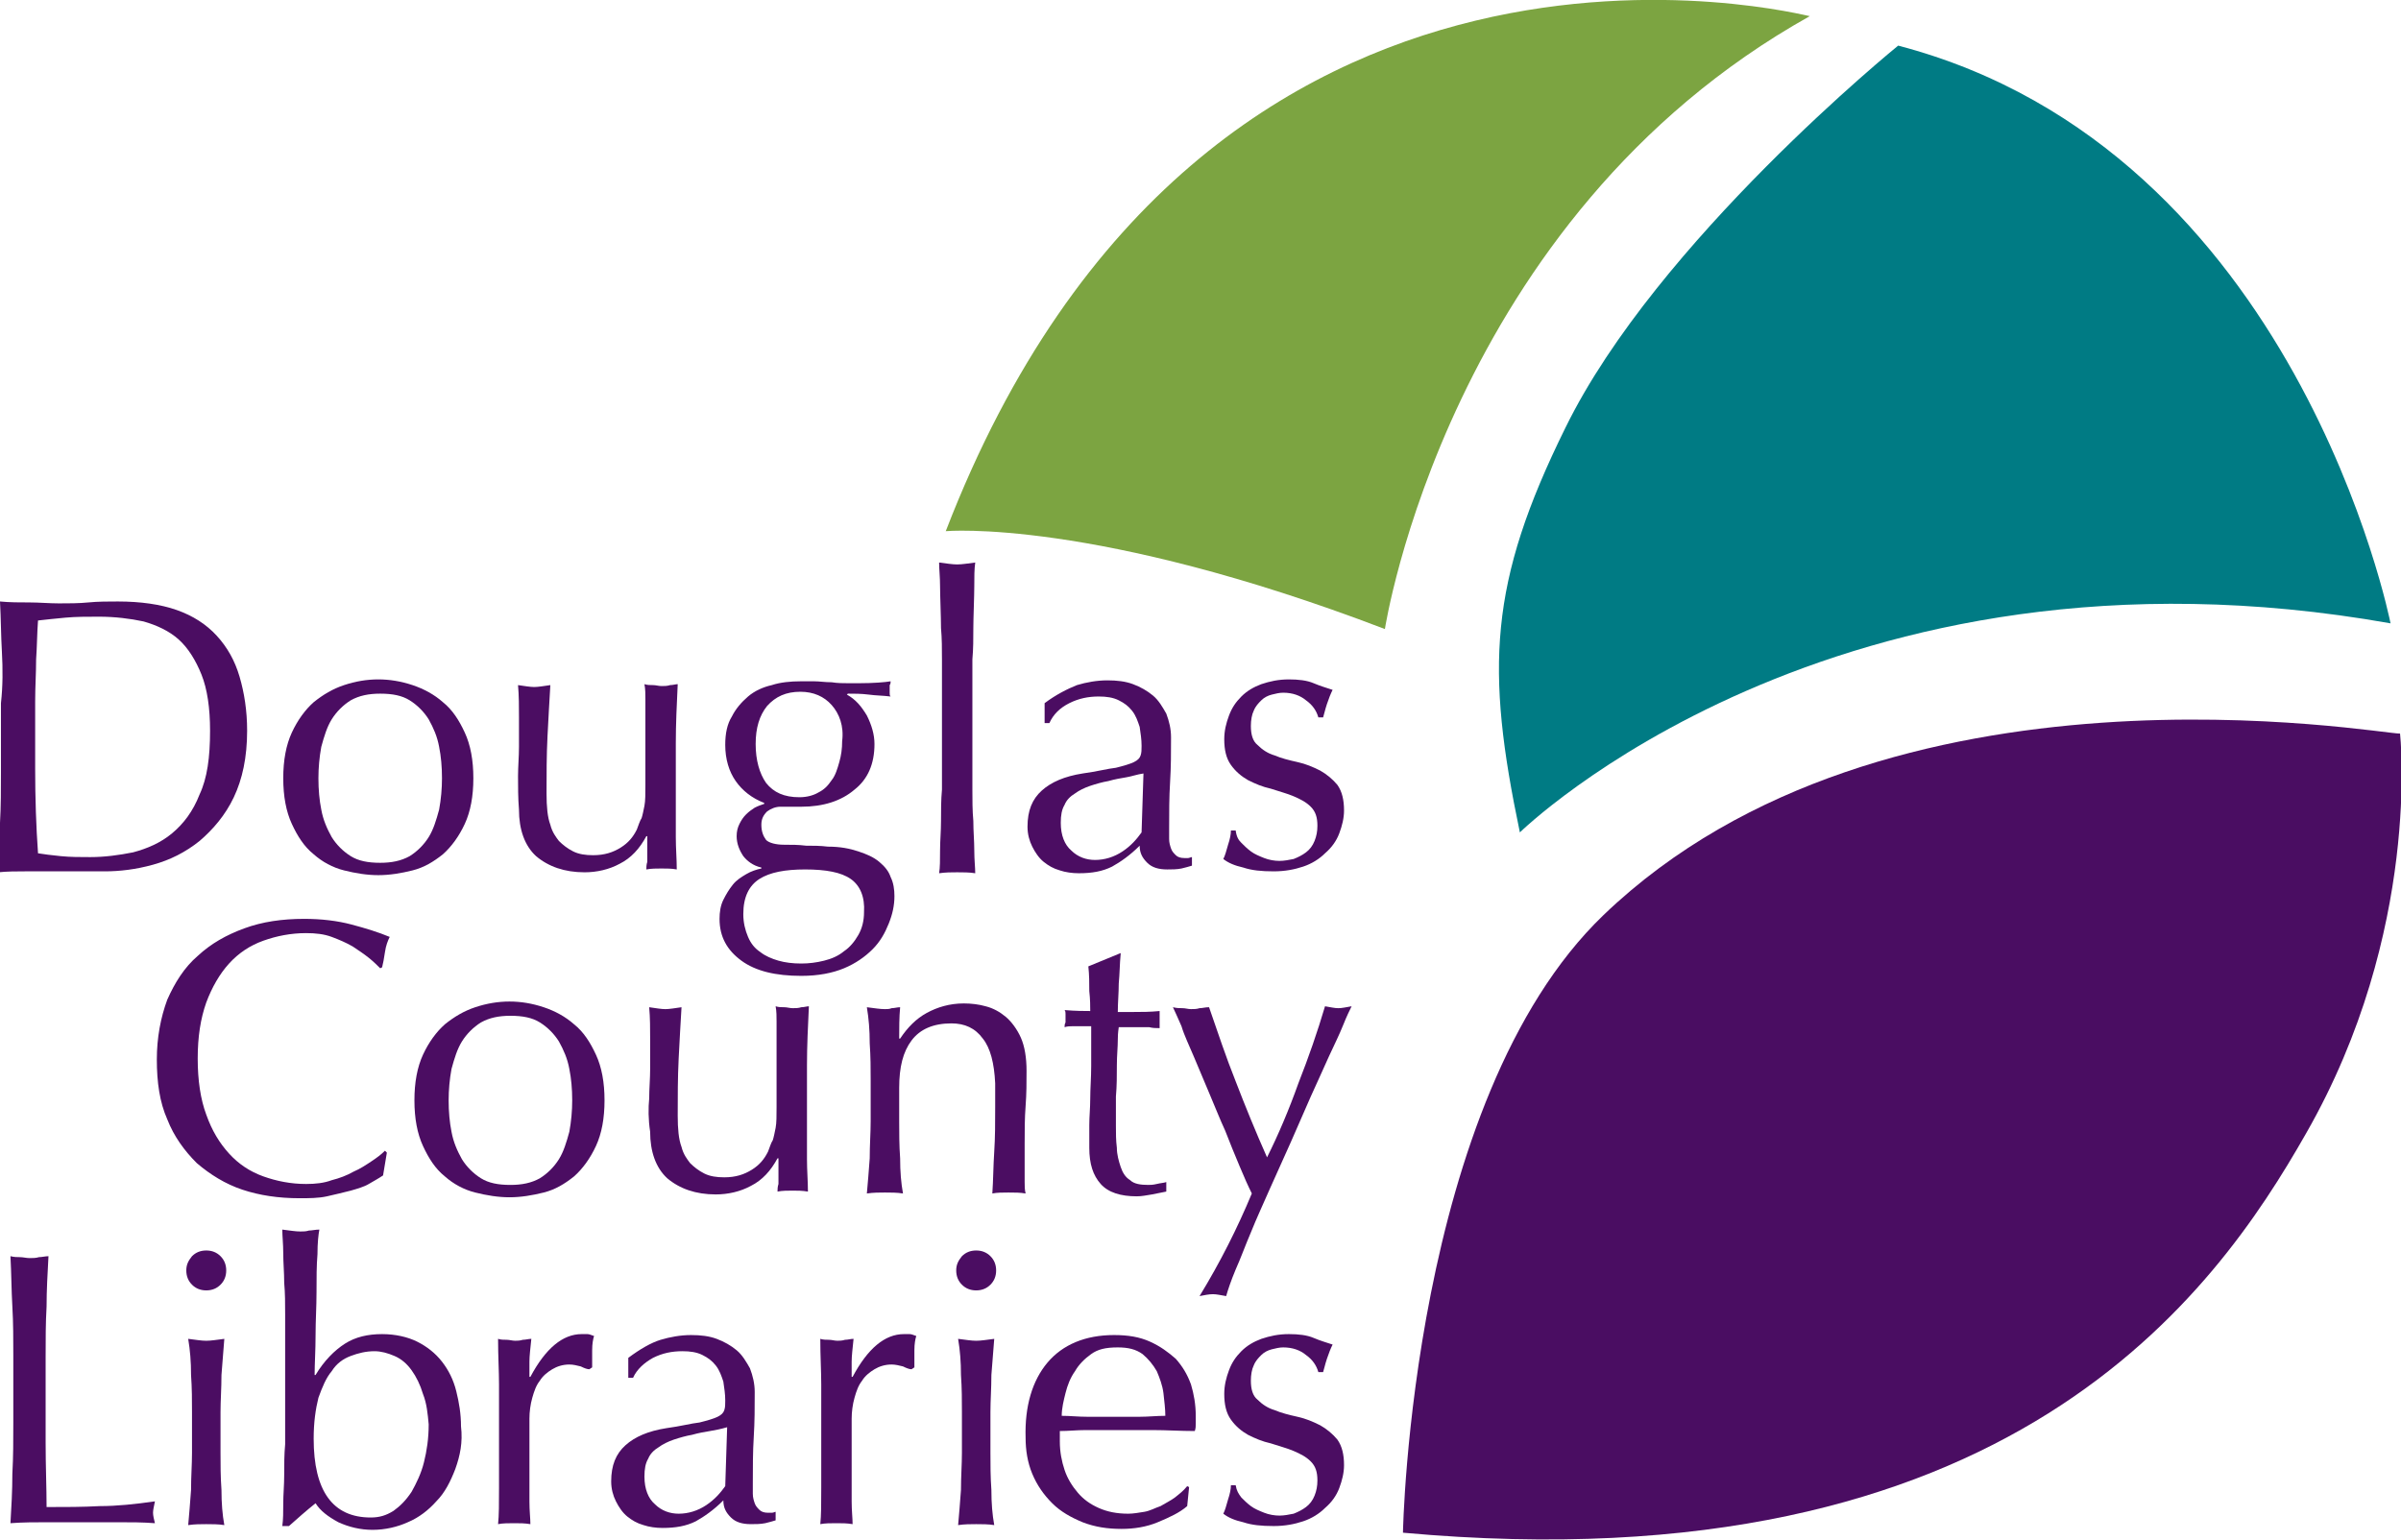 <?xml version="1.0" encoding="utf-8"?>
<!-- Generator: Adobe Illustrator 25.3.1, SVG Export Plug-In . SVG Version: 6.00 Build 0)  -->
<svg version="1.1" id="Layer_1" xmlns="http://www.w3.org/2000/svg" xmlns:xlink="http://www.w3.org/1999/xlink" x="0px" y="0px"
	 viewBox="0 0 252.6 162.1" style="enable-background:new 0 0 252.6 162.1;" xml:space="preserve">
<style type="text/css">
	.st0{fill:#4A0D62;}
	.st1{fill:#4B0D62;}
	.st2{fill:#7CA441;}
	.st3{fill:#007B84;}
</style>
<path class="st0" d="M306.4,470.7c0,0,0.7-36.1,16.7-51.5c23.6-22.7,65-15.1,66.5-15.2c0,0,1.8,16.5-7.8,33.4
	C374.3,450.6,357.2,475.3,306.4,470.7z"/>
<path class="st1" d="M-138.4,404.3c-0.1-1.7-0.1-3.5-0.2-5.3c1,0.1,2.1,0.1,3.1,0.1c1,0,2.1,0.1,3.1,0.1c1,0,2.1,0,3.1-0.1
	c1-0.1,2.1-0.1,3.1-0.1c2.4,0,4.5,0.3,6.2,0.9c1.7,0.6,3.1,1.5,4.2,2.7c1.1,1.2,1.9,2.6,2.4,4.3c0.5,1.7,0.8,3.6,0.8,5.7
	c0,2.8-0.5,5.1-1.4,7c-0.9,1.9-2.2,3.4-3.6,4.6c-1.5,1.2-3.1,2-4.9,2.5c-1.8,0.5-3.5,0.7-5.1,0.7c-0.9,0-1.9,0-2.8,0
	c-0.9,0-1.8,0-2.8,0c-0.9,0-1.9,0-2.8,0c-0.9,0-1.8,0-2.8,0.1c0.1-1.7,0.2-3.4,0.2-5.2c0.1-1.8,0.1-3.5,0.1-5.4v-7.1
	C-138.3,407.9-138.3,406.1-138.4,404.3z M-134.6,425.5c0.6,0.1,1.4,0.2,2.4,0.3c1,0.1,2,0.1,3.1,0.1c1.5,0,3-0.2,4.5-0.5
	c1.5-0.4,2.9-1,4.1-2c1.2-1,2.2-2.3,2.9-4.1c0.8-1.7,1.1-3.9,1.1-6.7c0-2.4-0.3-4.4-0.9-5.9c-0.6-1.5-1.4-2.8-2.4-3.7
	c-1-0.9-2.3-1.5-3.7-1.9c-1.4-0.3-3-0.5-4.7-0.5c-1.2,0-2.4,0-3.5,0.1c-1.1,0.1-2,0.2-2.9,0.3c-0.1,1.3-0.1,2.7-0.2,4.1
	c0,1.4-0.1,2.9-0.1,4.4v7.1C-134.9,419.7-134.8,422.7-134.6,425.5z"/>
<path class="st1" d="M-107.9,412.8c0.6-1.3,1.4-2.4,2.3-3.2c1-0.8,2-1.4,3.2-1.8c1.2-0.4,2.4-0.6,3.6-0.6c1.2,0,2.4,0.2,3.6,0.6
	c1.2,0.4,2.3,1,3.2,1.8c1,0.8,1.7,1.9,2.3,3.2c0.6,1.3,0.9,2.9,0.9,4.8c0,1.9-0.3,3.5-0.9,4.8c-0.6,1.3-1.4,2.4-2.3,3.2
	c-1,0.8-2,1.4-3.2,1.7c-1.2,0.3-2.4,0.5-3.6,0.5c-1.2,0-2.4-0.2-3.6-0.5c-1.2-0.3-2.3-0.9-3.2-1.7c-1-0.8-1.7-1.9-2.3-3.2
	c-0.6-1.3-0.9-2.9-0.9-4.8C-108.8,415.7-108.5,414.1-107.9,412.8z M-104.8,420.9c0.2,1.1,0.6,2,1.1,2.9c0.5,0.8,1.2,1.5,2,2
	c0.8,0.5,1.8,0.7,3.1,0.7c1.2,0,2.2-0.2,3.1-0.7c0.8-0.5,1.5-1.2,2-2c0.5-0.8,0.8-1.8,1.1-2.9c0.2-1.1,0.3-2.2,0.3-3.3
	c0-1.2-0.1-2.3-0.3-3.3c-0.2-1.1-0.6-2-1.1-2.9c-0.5-0.8-1.2-1.5-2-2c-0.8-0.5-1.8-0.7-3.1-0.7c-1.2,0-2.2,0.2-3.1,0.7
	c-0.8,0.5-1.5,1.2-2,2c-0.5,0.8-0.8,1.8-1.1,2.9c-0.2,1.1-0.3,2.2-0.3,3.3C-105.1,418.7-105,419.9-104.8,420.9z"/>
<path class="st1" d="M-84.1,417.4c0-1,0.1-2.1,0.1-3.1c0-1,0-2,0-3.1c0-1.1,0-2.3-0.1-3.4c0.7,0.1,1.3,0.2,1.7,0.2
	c0.4,0,1-0.1,1.7-0.2c-0.1,1.6-0.2,3.5-0.3,5.4c-0.1,2-0.1,4-0.1,6c0,1.4,0.1,2.5,0.4,3.3c0.2,0.8,0.6,1.3,0.9,1.7
	c0.4,0.4,0.9,0.8,1.5,1.1c0.6,0.3,1.3,0.4,2.1,0.4c1.2,0,2.1-0.3,2.9-0.8c0.8-0.5,1.3-1.1,1.7-1.9c0.2-0.5,0.3-0.9,0.5-1.2
	c0.1-0.3,0.2-0.8,0.3-1.3c0.1-0.5,0.1-1.3,0.1-2.2c0-0.9,0-2.2,0-3.8V411c0-0.6,0-1.2,0-1.7c0-0.5,0-1.1-0.1-1.6
	c0.3,0.1,0.6,0.1,0.9,0.1c0.3,0,0.6,0.1,0.9,0.1c0.3,0,0.6,0,0.9-0.1c0.3,0,0.6-0.1,0.8-0.1c-0.1,2.1-0.2,4.2-0.2,6.2
	c0,2,0,4.1,0,6.3c0,1.2,0,2.4,0,3.6c0,1.2,0.1,2.3,0.1,3.4c-0.5-0.1-1.1-0.1-1.6-0.1c-0.5,0-1.1,0-1.6,0.1c0-0.2,0-0.5,0.1-0.8
	c0-0.3,0-0.6,0-0.9v-1.8h-0.1c-0.7,1.3-1.6,2.3-2.8,2.9c-1.1,0.6-2.4,0.9-3.7,0.9c-2.1,0-3.8-0.6-5.1-1.7c-1.2-1.1-1.8-2.8-1.8-4.9
	C-84.1,419.6-84.1,418.4-84.1,417.4z"/>
<path class="st1" d="M-61.6,411c0.4-0.8,1-1.5,1.7-2.1c0.7-0.5,1.6-1,2.5-1.2c0.9-0.3,2-0.4,3-0.4c0.5,0,1,0,1.5,0
	c0.5,0,1.1,0.1,1.8,0.1c0.6,0.1,1.2,0.1,1.7,0.1c0.5,0,0.9,0,1.2,0c1.5,0,2.7-0.1,3.3-0.2c0,0.1,0,0.3-0.1,0.4c0,0.2,0,0.3,0,0.4
	c0,0.1,0,0.3,0,0.4c0,0.2,0,0.3,0.1,0.4c-0.8-0.1-1.6-0.1-2.3-0.2c-0.8-0.1-1.5-0.1-2.2-0.1l-0.1,0.1c0.9,0.5,1.5,1.2,2.1,2.2
	c0.5,1,0.8,2,0.8,3c0,2.1-0.7,3.7-2.1,4.8c-1.4,1.2-3.3,1.8-5.6,1.8c-0.4,0-0.8,0-1.1,0c-0.4,0-0.8,0-1.1,0c-0.5,0-1,0.2-1.4,0.5
	c-0.4,0.4-0.6,0.8-0.6,1.4c0,0.7,0.2,1.2,0.5,1.6c0.3,0.3,1,0.5,1.9,0.5c0.8,0,1.5,0,2.3,0.1c0.7,0,1.5,0,2.3,0.1
	c1.3,0,2.3,0.2,3.2,0.5c0.9,0.3,1.6,0.6,2.2,1.1c0.6,0.5,1,1,1.2,1.6c0.3,0.6,0.4,1.3,0.4,2c0,1-0.2,1.9-0.6,2.9
	c-0.4,1-0.9,1.9-1.7,2.7c-0.8,0.8-1.8,1.5-3,2c-1.2,0.5-2.7,0.8-4.5,0.8c-2.7,0-4.8-0.5-6.3-1.6c-1.5-1.1-2.3-2.5-2.3-4.4
	c0-0.7,0.1-1.4,0.4-2c0.3-0.6,0.6-1.1,1-1.6c0.4-0.5,0.9-0.8,1.4-1.1c0.5-0.3,1.1-0.5,1.6-0.6V427c-0.9-0.2-1.5-0.7-1.9-1.2
	c-0.4-0.6-0.7-1.3-0.7-2.1c0-0.5,0.1-0.9,0.3-1.3c0.2-0.4,0.4-0.7,0.7-1c0.3-0.3,0.6-0.5,0.9-0.7c0.4-0.2,0.7-0.3,1-0.4v-0.1
	c-1.3-0.5-2.3-1.3-3-2.3c-0.7-1-1.1-2.3-1.1-3.8C-62.2,412.9-62,411.9-61.6,411z M-49,428.2c-1-0.7-2.6-1-4.8-1
	c-2.1,0-3.7,0.3-4.8,1c-1.1,0.7-1.7,1.9-1.7,3.7c0,0.9,0.2,1.7,0.5,2.4c0.3,0.7,0.7,1.2,1.3,1.6c0.5,0.4,1.2,0.7,1.9,0.9
	c0.7,0.2,1.5,0.3,2.4,0.3c0.8,0,1.6-0.1,2.4-0.3c0.8-0.2,1.5-0.5,2.1-1c0.6-0.4,1.1-1,1.5-1.7c0.4-0.7,0.6-1.5,0.6-2.4
	C-47.6,430-48.1,428.9-49,428.2z M-51.1,409.9c-0.8-0.9-1.9-1.4-3.3-1.4c-1.5,0-2.6,0.5-3.5,1.5c-0.8,1-1.2,2.3-1.2,4
	c0,1.7,0.4,3.1,1.1,4.1c0.8,1,1.9,1.5,3.5,1.5c0.8,0,1.5-0.2,2-0.5c0.6-0.3,1-0.7,1.4-1.3c0.4-0.5,0.6-1.2,0.8-1.9
	c0.2-0.7,0.3-1.4,0.3-2.2C-49.8,412.1-50.2,410.8-51.1,409.9z"/>
<path class="st1" d="M-39.5,405c0-1.1,0-2.2-0.1-3.3c0-1.1-0.1-3.5-0.1-4.4c0-1-0.1-1.8-0.1-2.5c0.8,0.1,1.4,0.2,1.9,0.2
	s1.1-0.1,1.9-0.2c-0.1,0.7-0.1,1.5-0.1,2.5c0,1-0.1,3.4-0.1,4.4c0,1.1,0,2.2-0.1,3.3c0,1.1,0,2.1,0,3.1v7.5c0,0.9,0,2,0,3.1
	c0,1.1,0,2.2,0.1,3.3c0,1.1,0.1,2.1,0.1,3.1c0,1,0.1,1.8,0.1,2.4c-0.6-0.1-1.3-0.1-1.9-0.1c-0.6,0-1.2,0-1.9,0.1
	c0.1-0.6,0.1-1.4,0.1-2.4c0-1,0.1-2,0.1-3.1c0-1.1,0-2.2,0.1-3.3c0-1.1,0-2.1,0-3.1v-7.5C-39.5,407.2-39.5,406.1-39.5,405z"/>
<path class="st1" d="M-25.3,407.8c1-0.3,2.1-0.5,3.2-0.5c1,0,1.9,0.1,2.7,0.4c0.8,0.3,1.5,0.7,2.1,1.2c0.6,0.5,1,1.2,1.4,1.9
	c0.3,0.8,0.5,1.6,0.5,2.5c0,1.6,0,3.1-0.1,4.7c-0.1,1.6-0.1,3.2-0.1,4.9c0,0.3,0,0.7,0,1.1c0,0.4,0.1,0.7,0.2,1
	c0.1,0.3,0.3,0.5,0.5,0.7c0.2,0.2,0.5,0.3,0.9,0.3c0.1,0,0.3,0,0.4,0c0.1,0,0.3-0.1,0.4-0.1v0.9c-0.3,0.1-0.7,0.2-1.1,0.3
	c-0.5,0.1-1,0.1-1.5,0.1c-0.9,0-1.6-0.2-2.1-0.7c-0.5-0.5-0.8-1-0.8-1.8c-1,1-2,1.7-2.9,2.2s-2.1,0.7-3.5,0.7c-0.7,0-1.4-0.1-2-0.3
	c-0.7-0.2-1.2-0.5-1.7-0.9c-0.5-0.4-0.9-1-1.2-1.6c-0.3-0.6-0.5-1.3-0.5-2.1c0-1.7,0.5-2.9,1.5-3.8c1-0.9,2.4-1.5,4.3-1.8
	c1.5-0.2,2.6-0.5,3.5-0.6c0.8-0.2,1.5-0.4,1.9-0.6c0.4-0.2,0.6-0.4,0.7-0.7c0.1-0.3,0.1-0.6,0.1-1c0-0.7-0.1-1.3-0.2-2
	c-0.2-0.6-0.4-1.2-0.8-1.7c-0.4-0.5-0.8-0.8-1.4-1.1c-0.6-0.3-1.3-0.4-2.1-0.4c-1.1,0-2.1,0.2-3.1,0.7c-1,0.5-1.7,1.2-2.1,2.1h-0.5
	v-2.1C-27.5,408.8-26.3,408.1-25.3,407.8z M-20.1,417.5c-0.6,0.1-1.2,0.2-1.9,0.4c-0.6,0.1-1.3,0.3-1.9,0.5
	c-0.6,0.2-1.2,0.5-1.6,0.8c-0.5,0.3-0.9,0.7-1.1,1.2c-0.3,0.5-0.4,1.1-0.4,1.9c0,1.3,0.4,2.3,1.1,2.9c0.7,0.7,1.6,1,2.5,1
	c1,0,2-0.3,2.9-0.9c0.9-0.6,1.5-1.3,2-2l0.2-6.2C-19,417.2-19.5,417.4-20.1,417.5z"/>
<path class="st1" d="M-8,424.4c0.3,0.3,0.6,0.6,1,0.9c0.4,0.3,0.9,0.5,1.4,0.7c0.5,0.2,1.1,0.3,1.6,0.3c0.5,0,1-0.1,1.5-0.2
	c0.5-0.2,0.9-0.4,1.3-0.7c0.4-0.3,0.7-0.7,0.9-1.2c0.2-0.5,0.3-1,0.3-1.6c0-0.9-0.2-1.5-0.7-2c-0.5-0.5-1.1-0.8-1.8-1.1
	c-0.7-0.3-1.5-0.5-2.4-0.8c-0.9-0.2-1.6-0.5-2.4-0.9c-0.7-0.4-1.3-0.9-1.8-1.6c-0.5-0.7-0.7-1.6-0.7-2.7c0-0.9,0.2-1.7,0.5-2.5
	c0.3-0.8,0.7-1.4,1.3-2c0.6-0.6,1.3-1,2.1-1.3c0.9-0.3,1.8-0.5,2.9-0.5c1,0,1.9,0.1,2.6,0.4c0.7,0.3,1.4,0.5,2,0.7
	c-0.2,0.4-0.4,0.9-0.6,1.5c-0.2,0.6-0.3,1.1-0.4,1.4H0.2c-0.2-0.7-0.6-1.3-1.3-1.8c-0.6-0.5-1.4-0.8-2.4-0.8c-0.4,0-0.8,0.1-1.2,0.2
	c-0.4,0.1-0.8,0.3-1.1,0.6c-0.3,0.3-0.6,0.6-0.8,1.1c-0.2,0.4-0.3,1-0.3,1.6c0,0.9,0.2,1.6,0.7,2c0.5,0.5,1.1,0.9,1.8,1.1
	c0.7,0.3,1.5,0.5,2.4,0.7c0.9,0.2,1.6,0.5,2.4,0.9c0.7,0.4,1.3,0.9,1.8,1.5c0.5,0.7,0.7,1.6,0.7,2.7c0,0.8-0.2,1.6-0.5,2.4
	c-0.3,0.8-0.8,1.5-1.5,2.1c-0.6,0.6-1.4,1.1-2.3,1.4c-0.9,0.3-1.9,0.5-3.1,0.5c-1.3,0-2.3-0.1-3.2-0.4c-0.9-0.2-1.6-0.5-2.1-0.9
	c0.2-0.4,0.3-0.8,0.5-1.5c0.2-0.6,0.3-1.1,0.3-1.5h0.5C-8.5,423.8-8.3,424.1-8,424.4z"/>
<path class="st1" d="M42.4,426.4c-0.5,0.3-1.2,0.5-1.9,0.7c-0.8,0.2-1.6,0.4-2.5,0.6c-0.9,0.2-1.9,0.2-2.9,0.2c-2.2,0-4.2-0.3-6-0.9
	c-1.8-0.6-3.4-1.6-4.8-2.8c-1.3-1.3-2.4-2.8-3.1-4.6c-0.8-1.8-1.1-3.9-1.1-6.3c0-2.3,0.4-4.4,1.1-6.3c0.8-1.8,1.8-3.4,3.2-4.6
	c1.4-1.3,3-2.2,4.9-2.9c1.9-0.7,4-1,6.3-1c1.8,0,3.5,0.2,5,0.6c1.5,0.4,2.8,0.8,4,1.3c-0.2,0.4-0.4,0.9-0.5,1.6
	c-0.1,0.7-0.2,1.2-0.3,1.6l-0.2,0.1c-0.3-0.3-0.7-0.7-1.2-1.1c-0.5-0.4-1.1-0.8-1.7-1.2c-0.7-0.4-1.4-0.7-2.2-1
	c-0.8-0.3-1.7-0.4-2.7-0.4c-1.6,0-3.1,0.3-4.5,0.8c-1.4,0.5-2.6,1.3-3.6,2.4c-1,1.1-1.8,2.5-2.4,4.1c-0.6,1.7-0.9,3.6-0.9,5.9
	c0,2.3,0.3,4.3,0.9,5.9c0.6,1.7,1.4,3,2.4,4.1c1,1.1,2.2,1.9,3.6,2.4c1.4,0.5,2.9,0.8,4.5,0.8c1,0,1.9-0.1,2.7-0.4
	c0.8-0.2,1.6-0.5,2.3-0.9c0.7-0.3,1.3-0.7,1.9-1.1c0.6-0.4,1-0.7,1.4-1.1l0.2,0.2l-0.4,2.4C43.3,425.9,42.9,426.1,42.4,426.4z"/>
<path class="st1" d="M48.1,412.9c0.6-1.3,1.4-2.4,2.3-3.2c1-0.8,2-1.4,3.2-1.8c1.2-0.4,2.4-0.6,3.6-0.6c1.2,0,2.4,0.2,3.6,0.6
	c1.2,0.4,2.3,1,3.2,1.8c1,0.8,1.7,1.9,2.3,3.2c0.6,1.3,0.9,2.9,0.9,4.8c0,1.9-0.3,3.5-0.9,4.8c-0.6,1.3-1.4,2.4-2.3,3.2
	c-1,0.8-2,1.4-3.2,1.7c-1.2,0.3-2.4,0.5-3.6,0.5c-1.2,0-2.4-0.2-3.6-0.5c-1.2-0.3-2.3-0.9-3.2-1.7c-1-0.8-1.7-1.9-2.3-3.2
	c-0.6-1.3-0.9-2.9-0.9-4.8C47.2,415.7,47.5,414.2,48.1,412.9z M51.1,421c0.2,1.1,0.6,2,1.1,2.9c0.5,0.8,1.2,1.5,2,2
	c0.8,0.5,1.8,0.7,3.1,0.7c1.2,0,2.2-0.2,3.1-0.7c0.8-0.5,1.5-1.2,2-2c0.5-0.8,0.8-1.8,1.1-2.9c0.2-1.1,0.3-2.2,0.3-3.3
	c0-1.2-0.1-2.3-0.3-3.3c-0.2-1.1-0.6-2-1.1-2.9c-0.5-0.8-1.2-1.5-2-2c-0.8-0.5-1.8-0.7-3.1-0.7c-1.2,0-2.2,0.2-3.1,0.7
	c-0.8,0.5-1.5,1.2-2,2c-0.5,0.8-0.8,1.8-1.1,2.9c-0.2,1.1-0.3,2.2-0.3,3.3C50.8,418.8,50.9,419.9,51.1,421z"/>
<path class="st1" d="M71.9,417.4c0-1,0.1-2.1,0.1-3.1c0-1,0-2,0-3.1c0-1.1,0-2.3-0.1-3.4c0.7,0.1,1.3,0.2,1.7,0.2
	c0.4,0,1-0.1,1.7-0.2c-0.1,1.6-0.2,3.5-0.3,5.4c-0.1,2-0.1,4-0.1,6c0,1.4,0.1,2.5,0.4,3.3c0.2,0.8,0.6,1.3,0.9,1.7
	c0.4,0.4,0.9,0.8,1.5,1.1c0.6,0.3,1.3,0.4,2.1,0.4c1.2,0,2.1-0.3,2.9-0.8c0.8-0.5,1.3-1.1,1.7-1.9c0.2-0.5,0.3-0.9,0.5-1.2
	c0.1-0.3,0.2-0.8,0.3-1.3c0.1-0.5,0.1-1.3,0.1-2.2c0-0.9,0-2.2,0-3.8v-3.5c0-0.6,0-1.2,0-1.7c0-0.5,0-1.1-0.1-1.6
	c0.3,0.1,0.6,0.1,0.9,0.1c0.3,0,0.6,0.1,0.9,0.1c0.3,0,0.6,0,0.9-0.1c0.3,0,0.6-0.1,0.8-0.1c-0.1,2.1-0.2,4.2-0.2,6.2
	c0,2,0,4.1,0,6.3c0,1.2,0,2.5,0,3.6c0,1.2,0.1,2.3,0.1,3.4c-0.6-0.1-1.1-0.1-1.6-0.1c-0.5,0-1.1,0-1.6,0.1c0-0.2,0-0.5,0.1-0.8
	c0-0.3,0-0.6,0-0.9v-1.8h-0.1c-0.7,1.3-1.6,2.3-2.8,2.9c-1.1,0.6-2.4,0.9-3.7,0.9c-2.1,0-3.8-0.6-5.1-1.7c-1.2-1.1-1.8-2.8-1.8-4.9
	C71.8,419.7,71.8,418.4,71.9,417.4z"/>
<path class="st1" d="M107,411.1c-0.8-1.1-1.9-1.6-3.3-1.6c-1.9,0-3.3,0.6-4.2,1.8c-0.9,1.2-1.3,2.8-1.3,5v3.5c0,1.2,0,2.5,0.1,3.9
	c0,1.4,0.1,2.6,0.3,3.7c-0.6-0.1-1.3-0.1-1.9-0.1c-0.6,0-1.2,0-1.9,0.1c0.1-1.1,0.2-2.3,0.3-3.7c0-1.4,0.1-2.7,0.1-3.9v-4.3
	c0-1.2,0-2.5-0.1-3.9c0-1.4-0.1-2.6-0.3-3.8c0.8,0.1,1.4,0.2,1.9,0.2c0.2,0,0.5,0,0.7-0.1c0.3,0,0.6-0.1,0.9-0.1
	c-0.1,1.1-0.1,2.2-0.1,3.3h0.1c0.8-1.2,1.7-2.1,2.8-2.7c1.1-0.6,2.4-1,3.8-1c0.8,0,1.6,0.1,2.3,0.3c0.8,0.2,1.5,0.6,2.1,1.1
	c0.6,0.5,1.2,1.3,1.6,2.2c0.4,0.9,0.6,2.1,0.6,3.5c0,1.2,0,2.4-0.1,3.7c-0.1,1.3-0.1,2.6-0.1,4v2.7c0,0.4,0,0.9,0,1.3
	c0,0.4,0,0.8,0.1,1.2c-0.6-0.1-1.1-0.1-1.8-0.1c-0.6,0-1.2,0-1.7,0.1c0.1-1.4,0.1-2.9,0.2-4.4c0.1-1.5,0.1-3.1,0.1-4.7v-2.5
	C108.2,413.7,107.8,412.1,107,411.1z"/>
<path class="st1" d="M121.4,402.2c-0.1,1-0.1,2.1-0.2,3.1c0,1-0.1,2-0.1,3c0.3,0,0.9,0,1.7,0c0.8,0,1.7,0,2.7-0.1c0,0.1,0,0.2,0,0.5
	v0.4v0.5c0,0.2,0,0.3,0,0.4c-0.4,0-0.7,0-1.1-0.1c-0.4,0-0.8,0-1.2,0h-2c0,0.1-0.1,0.5-0.1,1.3c0,0.8-0.1,1.7-0.1,2.7
	c0,1.1,0,2.2-0.1,3.3c0,1.2,0,2.2,0,3.1c0,0.8,0,1.5,0.1,2.3c0,0.7,0.2,1.4,0.4,2c0.2,0.6,0.5,1.1,1,1.4c0.4,0.4,1.1,0.5,1.9,0.5
	c0.2,0,0.5,0,0.9-0.1c0.4-0.1,0.7-0.1,1-0.2v1c-0.5,0.1-1,0.2-1.5,0.3c-0.6,0.1-1.1,0.2-1.6,0.2c-1.7,0-3-0.4-3.8-1.3
	c-0.8-0.9-1.2-2.1-1.2-3.8c0-0.7,0-1.5,0-2.4c0-0.9,0.1-1.8,0.1-2.8c0-1,0.1-2.2,0.1-3.4c0-1.3,0-2.6,0-4.2h-1.3c-0.2,0-0.5,0-0.7,0
	c-0.2,0-0.5,0-0.8,0.1c0-0.2,0-0.3,0.1-0.5c0-0.2,0-0.3,0-0.5c0-0.1,0-0.3,0-0.4c0-0.1,0-0.3-0.1-0.4c1.2,0.1,2.1,0.1,2.7,0.1
	c0-0.5,0-1.2-0.1-2.1c0-0.8,0-1.7-0.1-2.6l3.4-1.4H121.4z"/>
<path class="st1" d="M134,424.5c-0.5-1.2-1-2.4-1.5-3.7c-0.6-1.3-1.1-2.6-1.7-4c-0.6-1.4-1.1-2.6-1.6-3.8c-0.5-1.2-1-2.2-1.3-3.2
	c-0.4-0.9-0.7-1.6-0.9-2c0.4,0.1,0.7,0.1,1,0.1c0.3,0,0.6,0.1,0.9,0.1c0.3,0,0.6,0,0.9-0.1c0.3,0,0.6-0.1,1-0.1
	c0.9,2.6,1.8,5.3,2.8,7.8c1,2.6,2.1,5.3,3.3,8c1.2-2.4,2.3-5,3.3-7.8c1.1-2.8,2-5.4,2.8-8.1c0.5,0.1,1,0.2,1.4,0.2
	c0.4,0,0.8-0.1,1.4-0.2c-0.2,0.4-0.5,1-0.9,2c-0.4,0.9-0.9,2-1.5,3.3c-0.6,1.3-1.2,2.7-1.9,4.2c-0.7,1.6-1.4,3.2-2.1,4.8
	c-0.7,1.6-1.5,3.3-2.2,4.9s-1.4,3.1-2,4.6c-0.6,1.4-1.1,2.8-1.6,3.9c-0.5,1.2-0.8,2.1-1,2.8c-0.6-0.1-1-0.2-1.4-0.2
	c-0.4,0-0.9,0.1-1.4,0.2c2.2-3.6,4-7.2,5.5-10.8C134.9,426.7,134.5,425.7,134,424.5z"/>
<path class="st1" d="M164,404.4c-0.1-1.7-0.1-3.5-0.2-5.3c0.4,0.1,0.7,0.1,1,0.1c0.3,0,0.7,0.1,1,0.1c0.3,0,0.7,0,1-0.1
	c0.3,0,0.7-0.1,1-0.1c-0.1,1.8-0.2,3.6-0.2,5.3c-0.1,1.7-0.1,3.5-0.1,5.3c0,3.5,0,6.5,0,9c0,2.5,0.1,4.8,0.1,6.8c2,0,3.8,0,5.6-0.1
	c1.8,0,3.7-0.2,5.8-0.5c-0.1,0.5-0.2,0.9-0.2,1.2c0,0.3,0.1,0.7,0.2,1.1c-1.3-0.1-2.5-0.1-3.8-0.1c-1.3,0-2.5,0-3.8,0
	c-1.3,0-2.6,0-3.8,0c-1.2,0-2.5,0-3.8,0.1c0.1-1.7,0.2-3.4,0.2-5.2c0.1-1.8,0.1-3.5,0.1-5.4v-7.1C164.1,407.9,164.1,406.1,164,404.4
	z"/>
<path class="st1" d="M182.9,399.1c0.4-0.4,0.9-0.6,1.5-0.6c0.6,0,1.1,0.2,1.5,0.6c0.4,0.4,0.6,0.9,0.6,1.5c0,0.6-0.2,1.1-0.6,1.5
	c-0.4,0.4-0.9,0.6-1.5,0.6c-0.6,0-1.1-0.2-1.5-0.6c-0.4-0.4-0.6-0.9-0.6-1.5C182.3,400,182.5,399.5,182.9,399.1z M182.8,411.6
	c0-1.4-0.1-2.6-0.3-3.8c0.8,0.1,1.4,0.2,1.9,0.2c0.5,0,1.1-0.1,1.9-0.2c-0.1,1.2-0.2,2.5-0.3,3.8c0,1.4-0.1,2.7-0.1,3.9v4.3
	c0,1.2,0,2.5,0.1,3.9c0,1.4,0.1,2.6,0.3,3.7c-0.6-0.1-1.3-0.1-1.9-0.1c-0.6,0-1.2,0-1.9,0.1c0.1-1.1,0.2-2.3,0.3-3.7
	c0-1.4,0.1-2.7,0.1-3.9v-4.3C182.8,414.2,182.8,412.9,182.8,411.6z"/>
<path class="st1" d="M210.6,421.4c-0.5,1.3-1.1,2.5-2,3.4c-0.8,0.9-1.8,1.7-3,2.2c-1.1,0.5-2.4,0.8-3.7,0.8c-1.3,0-2.5-0.3-3.6-0.8
	c-1.1-0.6-1.9-1.2-2.4-2c-1,0.8-1.9,1.6-2.8,2.4h-0.7c0.1-0.7,0.1-1.5,0.1-2.4c0-0.9,0.1-1.9,0.1-3c0-1.1,0-2.1,0.1-3.2
	c0-1.1,0-2.1,0-3.1v-7.5c0-0.9,0-2,0-3.1c0-1.1,0-2.2-0.1-3.3c0-1.1-0.1-2.1-0.1-3.1c0-1-0.1-1.8-0.1-2.5c0.8,0.1,1.4,0.2,1.9,0.2
	c0.3,0,0.6,0,0.9-0.1c0.3,0,0.7-0.1,1.1-0.1c-0.1,0.5-0.2,1.4-0.2,2.6c-0.1,1.2-0.1,2.5-0.1,4c0,1.5-0.1,3-0.1,4.5
	c0,1.6-0.1,3-0.1,4.2h0.1c0.9-1.5,2-2.6,3.1-3.3c1.1-0.7,2.4-1,3.9-1c1.4,0,2.7,0.3,3.7,0.8c1,0.5,1.9,1.2,2.6,2.1
	c0.7,0.9,1.2,1.9,1.5,3.1c0.3,1.2,0.5,2.4,0.5,3.7C211.3,418.6,211.1,420.1,210.6,421.4z M207.2,413.6c-0.3-1-0.7-1.8-1.2-2.5
	c-0.5-0.7-1.1-1.2-1.8-1.5c-0.7-0.3-1.4-0.5-2.1-0.5c-0.9,0-1.7,0.2-2.5,0.5c-0.8,0.3-1.5,0.8-2,1.6c-0.6,0.7-1,1.7-1.4,2.8
	c-0.3,1.2-0.5,2.6-0.5,4.3c0,5.5,2,8.3,6,8.3c0.9,0,1.6-0.2,2.4-0.7c0.7-0.5,1.3-1.1,1.9-2c0.5-0.9,1-1.9,1.3-3.1
	c0.3-1.2,0.5-2.5,0.5-4C207.7,415.7,207.5,414.5,207.2,413.6z"/>
<path class="st1" d="M223.8,410.7c-0.4-0.1-0.8-0.2-1.2-0.2c-0.7,0-1.3,0.2-1.8,0.5c-0.5,0.3-1,0.7-1.3,1.2
	c-0.4,0.5-0.6,1.1-0.8,1.8c-0.2,0.7-0.3,1.5-0.3,2.2v4.5c0,1.8,0,3.3,0,4.2c0,1,0.1,1.8,0.1,2.4c-0.6-0.1-1.1-0.1-1.7-0.1
	c-0.6,0-1.2,0-1.7,0.1c0.1-0.9,0.1-2.2,0.1-3.8c0-1.6,0-3.6,0-5.9v-1.3c0-1.1,0-2.3,0-3.7c0-1.4-0.1-3-0.1-4.8
	c0.3,0.1,0.6,0.1,0.9,0.1c0.3,0,0.6,0.1,0.9,0.1c0.2,0,0.5,0,0.8-0.1c0.3,0,0.6-0.1,0.9-0.1c-0.1,1-0.2,1.8-0.2,2.4
	c0,0.6,0,1.1,0,1.6l0.1,0c1.6-3,3.4-4.5,5.4-4.5c0.2,0,0.5,0,0.6,0c0.2,0,0.4,0.1,0.7,0.2c-0.1,0.3-0.2,0.8-0.2,1.5
	c0,0.7,0,1.3,0,1.8l-0.3,0.2C224.5,411,224.2,410.8,223.8,410.7z"/>
<path class="st1" d="M232.2,407.9c1-0.3,2.1-0.5,3.2-0.5c1,0,1.9,0.1,2.7,0.4c0.8,0.3,1.5,0.7,2.1,1.2c0.6,0.5,1,1.2,1.4,1.9
	c0.3,0.8,0.5,1.6,0.5,2.5c0,1.6,0,3.1-0.1,4.7c-0.1,1.6-0.1,3.2-0.1,4.9c0,0.3,0,0.7,0,1.1c0,0.4,0.1,0.7,0.2,1
	c0.1,0.3,0.3,0.5,0.5,0.7c0.2,0.2,0.5,0.3,0.9,0.3c0.1,0,0.3,0,0.4,0c0.2,0,0.3-0.1,0.4-0.1v0.9c-0.3,0.1-0.7,0.2-1.1,0.3
	c-0.5,0.1-1,0.1-1.5,0.1c-0.9,0-1.6-0.2-2.1-0.7c-0.5-0.5-0.8-1-0.8-1.8c-1,1-2,1.7-2.9,2.2c-1,0.5-2.1,0.7-3.5,0.7
	c-0.7,0-1.4-0.1-2-0.3c-0.7-0.2-1.2-0.5-1.7-0.9c-0.5-0.4-0.9-1-1.2-1.6c-0.3-0.6-0.5-1.3-0.5-2.1c0-1.7,0.5-2.9,1.5-3.8
	c1-0.9,2.4-1.5,4.3-1.8c1.5-0.2,2.6-0.5,3.5-0.6c0.8-0.2,1.5-0.4,1.9-0.6c0.4-0.2,0.6-0.4,0.7-0.7c0.1-0.3,0.1-0.6,0.1-1
	c0-0.7-0.1-1.3-0.2-2c-0.2-0.6-0.4-1.2-0.8-1.7c-0.4-0.5-0.8-0.8-1.4-1.1c-0.6-0.3-1.3-0.4-2.1-0.4c-1.1,0-2.1,0.2-3.1,0.7
	c-0.9,0.5-1.7,1.2-2.1,2.1h-0.5v-2.1C230,408.8,231.1,408.2,232.2,407.9z M237.3,417.5c-0.6,0.1-1.2,0.2-1.9,0.4
	c-0.6,0.1-1.3,0.3-1.9,0.5c-0.6,0.2-1.2,0.5-1.6,0.8c-0.5,0.3-0.9,0.7-1.1,1.2c-0.3,0.5-0.4,1.1-0.4,1.9c0,1.3,0.4,2.3,1.1,2.9
	c0.7,0.7,1.6,1,2.5,1c1,0,2-0.3,2.9-0.9c0.9-0.6,1.5-1.3,2-2l0.2-6.2C238.5,417.3,238,417.4,237.3,417.5z"/>
<path class="st1" d="M257.7,410.7c-0.4-0.1-0.8-0.2-1.2-0.2c-0.7,0-1.3,0.2-1.8,0.5c-0.5,0.3-1,0.7-1.3,1.2
	c-0.4,0.5-0.6,1.1-0.8,1.8c-0.2,0.7-0.3,1.5-0.3,2.2v4.5c0,1.8,0,3.3,0,4.2c0,1,0.1,1.8,0.1,2.4c-0.6-0.1-1.1-0.1-1.7-0.1
	c-0.6,0-1.2,0-1.7,0.1c0.1-0.9,0.1-2.2,0.1-3.8c0-1.6,0-3.6,0-5.9v-1.3c0-1.1,0-2.3,0-3.7c0-1.4-0.1-3-0.1-4.8
	c0.3,0.1,0.6,0.1,0.9,0.1c0.3,0,0.6,0.1,0.9,0.1c0.2,0,0.5,0,0.8-0.1c0.3,0,0.6-0.1,0.9-0.1c-0.1,1-0.2,1.8-0.2,2.4
	c0,0.6,0,1.1,0,1.6l0.1,0c1.6-3,3.4-4.5,5.4-4.5c0.2,0,0.5,0,0.6,0c0.2,0,0.4,0.1,0.7,0.2c-0.1,0.3-0.2,0.8-0.2,1.5
	c0,0.7,0,1.3,0,1.8l-0.3,0.2C258.3,411,258.1,410.8,257.7,410.7z"/>
<path class="st1" d="M263.9,399.1c0.4-0.4,0.9-0.6,1.5-0.6c0.6,0,1.1,0.2,1.5,0.6c0.4,0.4,0.6,0.9,0.6,1.5c0,0.6-0.2,1.1-0.6,1.5
	c-0.4,0.4-0.9,0.6-1.5,0.6c-0.6,0-1.1-0.2-1.5-0.6c-0.4-0.4-0.6-0.9-0.6-1.5C263.3,400,263.5,399.5,263.9,399.1z M263.8,411.6
	c0-1.4-0.1-2.6-0.3-3.8c0.8,0.1,1.4,0.2,1.9,0.2c0.5,0,1.1-0.1,1.9-0.2c-0.1,1.2-0.2,2.5-0.3,3.8c0,1.4-0.1,2.7-0.1,3.9v4.3
	c0,1.2,0,2.5,0.1,3.9c0,1.4,0.1,2.6,0.3,3.7c-0.6-0.1-1.3-0.1-1.9-0.1c-0.6,0-1.2,0-1.9,0.1c0.1-1.1,0.2-2.3,0.3-3.7
	c0-1.4,0.1-2.7,0.1-3.9v-4.3C263.8,414.2,263.8,412.9,263.8,411.6z"/>
<path class="st1" d="M272.9,410.2c1.6-1.9,4-2.9,7-2.9c1.5,0,2.7,0.2,3.8,0.7c1.1,0.5,1.9,1.1,2.7,1.8c0.7,0.8,1.2,1.6,1.6,2.7
	c0.3,1,0.5,2.1,0.5,3.3c0,0.3,0,0.5,0,0.8c0,0.3,0,0.5-0.1,0.8c-1.5,0-3-0.1-4.4-0.1c-1.5,0-2.9,0-4.4,0c-0.9,0-1.8,0-2.7,0
	c-0.9,0-1.8,0.1-2.7,0.1c0,0.1,0,0.3,0,0.6v0.5c0,1.1,0.2,2.1,0.5,3c0.3,0.9,0.8,1.7,1.4,2.4c0.6,0.7,1.3,1.2,2.2,1.6
	c0.9,0.4,1.9,0.6,3.1,0.6c0.5,0,1.1-0.1,1.7-0.2c0.6-0.1,1.1-0.4,1.7-0.6c0.6-0.3,1.1-0.6,1.5-0.9c0.5-0.4,0.9-0.7,1.3-1.2l0.2,0.1
	l-0.2,2c-0.8,0.7-1.8,1.2-3.1,1.7c-1.2,0.5-2.5,0.7-3.8,0.7c-1.5,0-2.8-0.2-4.1-0.7c-1.2-0.5-2.3-1.1-3.2-2
	c-0.9-0.9-1.6-1.9-2.1-3.1c-0.5-1.2-0.7-2.5-0.7-3.8C270.5,414.8,271.3,412.2,272.9,410.2z M277.4,409.4c-0.7,0.5-1.3,1.1-1.7,1.8
	c-0.5,0.7-0.8,1.5-1,2.3c-0.2,0.8-0.4,1.6-0.4,2.4c0.9,0,1.7,0.1,2.7,0.1c0.9,0,1.8,0,2.7,0c0.9,0,1.8,0,2.8,0
	c0.9,0,1.8-0.1,2.7-0.1c0-0.7-0.1-1.5-0.2-2.4c-0.1-0.8-0.4-1.6-0.7-2.3c-0.4-0.7-0.9-1.3-1.5-1.8c-0.7-0.5-1.5-0.7-2.6-0.7
	C279,408.7,278.1,408.9,277.4,409.4z"/>
<path class="st1" d="M293.2,424.4c0.3,0.3,0.6,0.6,1,0.9c0.4,0.3,0.9,0.5,1.4,0.7c0.5,0.2,1.1,0.3,1.6,0.3c0.5,0,1-0.1,1.5-0.2
	c0.5-0.2,0.9-0.4,1.3-0.7c0.4-0.3,0.7-0.7,0.9-1.2c0.2-0.5,0.3-1,0.3-1.6c0-0.9-0.2-1.5-0.7-2c-0.5-0.5-1.1-0.8-1.8-1.1
	c-0.7-0.3-1.5-0.5-2.3-0.8c-0.9-0.2-1.6-0.5-2.4-0.9c-0.7-0.4-1.3-0.9-1.8-1.6c-0.5-0.7-0.7-1.6-0.7-2.7c0-0.9,0.2-1.7,0.5-2.5
	c0.3-0.8,0.7-1.4,1.3-2c0.6-0.6,1.3-1,2.1-1.3c0.9-0.3,1.8-0.5,2.9-0.5c1,0,1.9,0.1,2.6,0.4c0.7,0.3,1.4,0.5,2,0.7
	c-0.2,0.4-0.4,0.9-0.6,1.5c-0.2,0.6-0.3,1.1-0.4,1.4h-0.5c-0.2-0.7-0.6-1.3-1.3-1.8c-0.6-0.5-1.4-0.8-2.4-0.8
	c-0.4,0-0.8,0.1-1.2,0.2c-0.4,0.1-0.8,0.3-1.1,0.6s-0.6,0.6-0.8,1.1c-0.2,0.4-0.3,1-0.3,1.6c0,0.9,0.2,1.6,0.7,2
	c0.5,0.5,1.1,0.9,1.8,1.1c0.7,0.3,1.5,0.5,2.4,0.7c0.9,0.2,1.6,0.5,2.4,0.9c0.7,0.4,1.3,0.9,1.8,1.5c0.5,0.7,0.7,1.6,0.7,2.7
	c0,0.8-0.2,1.6-0.5,2.4c-0.3,0.8-0.8,1.5-1.5,2.1c-0.6,0.6-1.4,1.1-2.3,1.4c-0.9,0.3-1.9,0.5-3.1,0.5c-1.3,0-2.3-0.1-3.2-0.4
	c-0.9-0.2-1.6-0.5-2.1-0.9c0.2-0.4,0.3-0.8,0.5-1.5c0.2-0.6,0.3-1.1,0.3-1.5h0.5C292.7,423.8,293,424.1,293.2,424.4z"/>
<path class="st2" d="M268.2,387.1c0,0,12.4-1.1,36.7,8.2c0,0,5.2-34.3,35.5-51.2C340.4,344.1,290,330.6,268.2,387.1z"/>
<path class="st3" d="M347.8,346.5c0,0-20.2,16.4-27.8,31.9c-6.4,13-6.7,20.2-3.8,33.8c0,0,26.2-25.7,72.7-17.5
	C388.9,394.7,381.1,355.2,347.8,346.5z"/>
<g>
	<path class="st0" d="M147.6,161.3c0,0,0.8-45.5,21.1-65c29.8-28.6,81.9-19,83.8-19.1c0,0,2.3,20.8-9.9,42.1
		C233.1,136,211.5,167.1,147.6,161.3z"/>
	<g>
		<path class="st1" d="M0.2,68.6c-0.1-1.7-0.1-3.5-0.2-5.3c1,0.1,2.1,0.1,3.1,0.1c1,0,2.1,0.1,3.1,0.1c1,0,2.1,0,3.1-0.1
			c1-0.1,2.1-0.1,3.1-0.1c2.4,0,4.5,0.3,6.2,0.9c1.7,0.6,3.1,1.5,4.2,2.7c1.1,1.2,1.9,2.6,2.4,4.3c0.5,1.7,0.8,3.6,0.8,5.7
			c0,2.8-0.5,5.1-1.4,7c-0.9,1.9-2.2,3.4-3.6,4.6c-1.5,1.2-3.1,2-4.9,2.5c-1.8,0.5-3.5,0.7-5.1,0.7c-0.9,0-1.9,0-2.8,0
			c-0.9,0-1.8,0-2.8,0c-0.9,0-1.9,0-2.8,0c-0.9,0-1.8,0-2.8,0.1c0.1-1.7,0.2-3.4,0.2-5.2c0.1-1.8,0.1-3.5,0.1-5.4V74
			C0.3,72.2,0.3,70.4,0.2,68.6z M4,89.8c0.6,0.1,1.4,0.2,2.4,0.3c1,0.1,2,0.1,3.1,0.1c1.5,0,3-0.2,4.5-0.5c1.5-0.4,2.9-1,4.1-2
			c1.2-1,2.2-2.3,2.9-4.1c0.8-1.7,1.1-3.9,1.1-6.7c0-2.4-0.3-4.4-0.9-5.9c-0.6-1.5-1.4-2.8-2.4-3.7c-1-0.9-2.3-1.5-3.7-1.9
			c-1.4-0.3-3-0.5-4.7-0.5c-1.2,0-2.4,0-3.5,0.1c-1.1,0.1-2,0.2-2.9,0.3c-0.1,1.3-0.1,2.7-0.2,4.1c0,1.4-0.1,2.9-0.1,4.4v7.1
			C3.7,84,3.8,87,4,89.8z"/>
		<path class="st1" d="M30.7,77.1c0.6-1.3,1.4-2.4,2.3-3.2c1-0.8,2-1.4,3.2-1.8c1.2-0.4,2.4-0.6,3.6-0.6c1.2,0,2.4,0.2,3.6,0.6
			c1.2,0.4,2.3,1,3.2,1.8c1,0.8,1.7,1.9,2.3,3.2c0.6,1.3,0.9,2.9,0.9,4.8c0,1.9-0.3,3.5-0.9,4.8c-0.6,1.3-1.4,2.4-2.3,3.2
			c-1,0.8-2,1.4-3.2,1.7c-1.2,0.3-2.4,0.5-3.6,0.5c-1.2,0-2.4-0.2-3.6-0.5c-1.2-0.3-2.3-0.9-3.2-1.7c-1-0.8-1.7-1.9-2.3-3.2
			c-0.6-1.3-0.9-2.9-0.9-4.8C29.8,80,30.1,78.4,30.7,77.1z M33.8,85.2c0.2,1.1,0.6,2,1.1,2.9c0.5,0.8,1.2,1.5,2,2
			c0.8,0.5,1.8,0.7,3.1,0.7c1.2,0,2.2-0.2,3.1-0.7c0.8-0.5,1.5-1.2,2-2c0.5-0.8,0.8-1.8,1.1-2.9c0.2-1.1,0.3-2.2,0.3-3.3
			c0-1.2-0.1-2.3-0.3-3.3c-0.2-1.1-0.6-2-1.1-2.9c-0.5-0.8-1.2-1.5-2-2c-0.8-0.5-1.8-0.7-3.1-0.7c-1.2,0-2.2,0.2-3.1,0.7
			c-0.8,0.5-1.5,1.2-2,2c-0.5,0.8-0.8,1.8-1.1,2.9c-0.2,1.1-0.3,2.2-0.3,3.3C33.5,83.1,33.6,84.2,33.8,85.2z"/>
		<path class="st1" d="M54.5,81.7c0-1,0.1-2.1,0.1-3.1c0-1,0-2,0-3.1c0-1.1,0-2.3-0.1-3.4c0.7,0.1,1.3,0.2,1.7,0.2
			c0.4,0,1-0.1,1.7-0.2c-0.1,1.6-0.2,3.5-0.3,5.4c-0.1,2-0.1,4-0.1,6c0,1.4,0.1,2.5,0.4,3.3c0.2,0.8,0.6,1.3,0.9,1.7
			c0.4,0.4,0.9,0.8,1.5,1.1c0.6,0.3,1.3,0.4,2.1,0.4c1.2,0,2.1-0.3,2.9-0.8c0.8-0.5,1.3-1.1,1.7-1.9c0.2-0.5,0.3-0.9,0.5-1.2
			c0.1-0.3,0.2-0.8,0.3-1.3c0.1-0.5,0.1-1.3,0.1-2.2c0-0.9,0-2.2,0-3.8v-3.5c0-0.6,0-1.2,0-1.7c0-0.5,0-1.1-0.1-1.6
			c0.3,0.1,0.6,0.1,0.9,0.1c0.3,0,0.6,0.1,0.9,0.1c0.3,0,0.6,0,0.9-0.1c0.3,0,0.6-0.1,0.8-0.1c-0.1,2.1-0.2,4.2-0.2,6.2
			c0,2,0,4.1,0,6.3c0,1.2,0,2.4,0,3.6c0,1.2,0.1,2.3,0.1,3.4c-0.5-0.1-1.1-0.1-1.6-0.1c-0.5,0-1.1,0-1.6,0.1c0-0.2,0-0.5,0.1-0.8
			c0-0.3,0-0.6,0-0.9v-1.8h-0.1c-0.7,1.3-1.6,2.3-2.8,2.9c-1.1,0.6-2.4,0.9-3.7,0.9c-2.1,0-3.8-0.6-5.1-1.7
			c-1.2-1.1-1.8-2.8-1.8-4.9C54.5,84,54.5,82.7,54.5,81.7z"/>
		<path class="st1" d="M77,75.4c0.4-0.8,1-1.5,1.7-2.1c0.7-0.6,1.6-1,2.5-1.2c0.9-0.3,2-0.4,3-0.4c0.5,0,1,0,1.5,0
			c0.5,0,1.1,0.1,1.8,0.1c0.6,0.1,1.2,0.1,1.7,0.1c0.5,0,0.9,0,1.2,0c1.5,0,2.7-0.1,3.3-0.2c0,0.1,0,0.3-0.1,0.4c0,0.2,0,0.3,0,0.4
			c0,0.1,0,0.3,0,0.4c0,0.2,0,0.3,0.1,0.4c-0.8-0.1-1.6-0.1-2.3-0.2c-0.8-0.1-1.5-0.1-2.2-0.1l-0.1,0.1c0.9,0.5,1.5,1.2,2.1,2.2
			c0.5,1,0.8,2,0.8,3c0,2.1-0.7,3.7-2.1,4.8c-1.4,1.2-3.3,1.8-5.6,1.8c-0.4,0-0.8,0-1.1,0c-0.4,0-0.8,0-1.1,0c-0.5,0-1,0.2-1.4,0.5
			c-0.4,0.4-0.6,0.8-0.6,1.4c0,0.7,0.2,1.2,0.5,1.6c0.3,0.3,1,0.5,1.9,0.5c0.8,0,1.5,0,2.3,0.1c0.7,0,1.5,0,2.3,0.1
			c1.3,0,2.3,0.2,3.2,0.5c0.9,0.3,1.6,0.6,2.2,1.1c0.6,0.5,1,1,1.2,1.6c0.3,0.6,0.4,1.3,0.4,2c0,1-0.2,1.9-0.6,2.9
			c-0.4,1-0.9,1.9-1.7,2.7c-0.8,0.8-1.8,1.5-3,2c-1.2,0.5-2.7,0.8-4.5,0.8c-2.7,0-4.8-0.5-6.3-1.6c-1.5-1.1-2.3-2.5-2.3-4.4
			c0-0.7,0.1-1.4,0.4-2c0.3-0.6,0.6-1.1,1-1.6c0.4-0.5,0.9-0.8,1.4-1.1c0.5-0.3,1.1-0.5,1.6-0.6v-0.1c-0.9-0.2-1.5-0.7-1.9-1.2
			c-0.4-0.6-0.7-1.3-0.7-2.1c0-0.5,0.1-0.9,0.3-1.3c0.2-0.4,0.4-0.7,0.7-1c0.3-0.3,0.6-0.5,0.9-0.7c0.4-0.2,0.7-0.3,1-0.4v-0.1
			c-1.3-0.5-2.3-1.3-3-2.3c-0.7-1-1.1-2.3-1.1-3.8C76.3,77.2,76.5,76.2,77,75.4z M89.5,92.5c-1-0.7-2.6-1-4.8-1
			c-2.1,0-3.7,0.3-4.8,1c-1.1,0.7-1.7,1.9-1.7,3.7c0,0.9,0.2,1.7,0.5,2.4c0.3,0.7,0.7,1.2,1.3,1.6c0.5,0.4,1.2,0.7,1.9,0.9
			c0.7,0.2,1.5,0.3,2.4,0.3c0.8,0,1.6-0.1,2.4-0.3c0.8-0.2,1.5-0.5,2.1-1c0.6-0.4,1.1-1,1.5-1.7c0.4-0.7,0.6-1.5,0.6-2.4
			C91,94.4,90.5,93.2,89.5,92.5z M87.5,74.2c-0.8-0.9-1.9-1.4-3.3-1.4c-1.5,0-2.6,0.5-3.5,1.5c-0.8,1-1.2,2.3-1.2,4
			c0,1.7,0.4,3.1,1.1,4.1c0.8,1,1.9,1.5,3.5,1.5c0.8,0,1.5-0.2,2-0.5c0.6-0.3,1-0.7,1.4-1.3c0.4-0.5,0.6-1.2,0.8-1.9
			c0.2-0.7,0.3-1.4,0.3-2.2C88.8,76.4,88.3,75.1,87.5,74.2z"/>
		<path class="st1" d="M99.1,69.4c0-1.1,0-2.2-0.1-3.3c0-1.1-0.1-3.5-0.1-4.4c0-1-0.1-1.8-0.1-2.5c0.8,0.1,1.4,0.2,1.9,0.2
			c0.5,0,1.1-0.1,1.9-0.2c-0.1,0.7-0.1,1.5-0.1,2.5c0,1-0.1,3.4-0.1,4.4c0,1.1,0,2.2-0.1,3.3c0,1.1,0,2.1,0,3.1v7.5c0,0.9,0,2,0,3.1
			c0,1.1,0,2.2,0.1,3.3c0,1.1,0.1,2.1,0.1,3.1c0,1,0.1,1.8,0.1,2.4c-0.6-0.1-1.3-0.1-1.9-0.1c-0.6,0-1.2,0-1.9,0.1
			c0.1-0.6,0.1-1.4,0.1-2.4c0-1,0.1-2,0.1-3.1c0-1.1,0-2.2,0.1-3.3c0-1.1,0-2.1,0-3.1v-7.5C99.1,71.5,99.1,70.5,99.1,69.4z"/>
		<path class="st1" d="M113.3,72.1c1-0.3,2.1-0.5,3.2-0.5c1,0,1.9,0.1,2.7,0.4c0.8,0.3,1.5,0.7,2.1,1.2c0.6,0.5,1,1.2,1.4,1.9
			c0.3,0.8,0.5,1.6,0.5,2.5c0,1.6,0,3.1-0.1,4.7c-0.1,1.6-0.1,3.2-0.1,4.9c0,0.3,0,0.7,0,1.1c0,0.4,0.1,0.7,0.2,1
			c0.1,0.3,0.3,0.5,0.5,0.7c0.2,0.2,0.5,0.3,0.9,0.3c0.1,0,0.3,0,0.4,0c0.1,0,0.3-0.1,0.4-0.1v0.9c-0.3,0.1-0.7,0.2-1.1,0.3
			c-0.5,0.1-1,0.1-1.5,0.1c-0.9,0-1.6-0.2-2.1-0.7c-0.5-0.5-0.8-1-0.8-1.8c-1,1-2,1.7-2.9,2.2c-1,0.5-2.1,0.7-3.5,0.7
			c-0.7,0-1.4-0.1-2-0.3c-0.7-0.2-1.2-0.5-1.7-0.9c-0.5-0.4-0.9-1-1.2-1.6c-0.3-0.6-0.5-1.3-0.5-2.1c0-1.7,0.5-2.9,1.5-3.8
			c1-0.9,2.4-1.5,4.3-1.8c1.5-0.2,2.6-0.5,3.5-0.6c0.8-0.2,1.5-0.4,1.9-0.6c0.4-0.2,0.6-0.4,0.7-0.7c0.1-0.3,0.1-0.6,0.1-1
			c0-0.7-0.1-1.3-0.2-2c-0.2-0.6-0.4-1.2-0.8-1.7c-0.4-0.5-0.8-0.8-1.4-1.1c-0.6-0.3-1.3-0.4-2.1-0.4c-1.1,0-2.1,0.2-3.1,0.7
			c-1,0.5-1.7,1.2-2.1,2.1h-0.5V74C111.1,73.1,112.3,72.5,113.3,72.1z M118.5,81.8c-0.6,0.1-1.2,0.2-1.9,0.4
			c-0.6,0.1-1.3,0.3-1.9,0.5c-0.6,0.2-1.2,0.5-1.6,0.8c-0.5,0.3-0.9,0.7-1.1,1.2c-0.3,0.5-0.4,1.1-0.4,1.9c0,1.3,0.4,2.3,1.1,2.9
			c0.7,0.7,1.6,1,2.5,1c1,0,2-0.3,2.9-0.9c0.9-0.6,1.5-1.3,2-2l0.2-6.2C119.6,81.5,119.1,81.7,118.5,81.8z"/>
		<path class="st1" d="M130.6,88.7c0.3,0.3,0.6,0.6,1,0.9c0.4,0.3,0.9,0.5,1.4,0.7c0.5,0.2,1.1,0.3,1.6,0.3c0.5,0,1-0.1,1.5-0.2
			c0.5-0.2,0.9-0.4,1.3-0.7c0.4-0.3,0.7-0.7,0.9-1.2c0.2-0.5,0.3-1,0.3-1.6c0-0.9-0.2-1.5-0.7-2c-0.5-0.5-1.1-0.8-1.8-1.1
			c-0.7-0.3-1.5-0.5-2.4-0.8c-0.9-0.2-1.6-0.5-2.4-0.9c-0.7-0.4-1.3-0.9-1.8-1.6c-0.5-0.7-0.7-1.6-0.7-2.7c0-0.9,0.2-1.7,0.5-2.5
			c0.3-0.8,0.7-1.4,1.3-2c0.6-0.6,1.3-1,2.1-1.3c0.9-0.3,1.8-0.5,2.9-0.5c1,0,1.9,0.1,2.6,0.4c0.7,0.3,1.4,0.5,2,0.7
			c-0.2,0.4-0.4,0.9-0.6,1.5c-0.2,0.6-0.3,1.1-0.4,1.4h-0.5c-0.2-0.7-0.6-1.3-1.3-1.8c-0.6-0.5-1.4-0.8-2.4-0.8
			c-0.4,0-0.8,0.1-1.2,0.2c-0.4,0.1-0.8,0.3-1.1,0.6c-0.3,0.3-0.6,0.6-0.8,1.1c-0.2,0.4-0.3,1-0.3,1.6c0,0.9,0.2,1.6,0.7,2
			c0.5,0.5,1.1,0.9,1.8,1.1c0.7,0.3,1.5,0.5,2.4,0.7c0.9,0.2,1.6,0.5,2.4,0.9c0.7,0.4,1.3,0.9,1.8,1.5c0.5,0.7,0.7,1.6,0.7,2.7
			c0,0.8-0.2,1.6-0.5,2.4c-0.3,0.8-0.8,1.5-1.5,2.1c-0.6,0.6-1.4,1.1-2.3,1.4c-0.9,0.3-1.9,0.5-3.1,0.5c-1.3,0-2.3-0.1-3.2-0.4
			c-0.9-0.2-1.6-0.5-2.1-0.9c0.2-0.4,0.3-0.8,0.5-1.5c0.2-0.6,0.3-1.1,0.3-1.5h0.5C130.1,88.1,130.3,88.4,130.6,88.7z"/>
		<path class="st1" d="M38.8,124.6c-0.5,0.3-1.2,0.5-1.9,0.7c-0.8,0.2-1.6,0.4-2.5,0.6c-0.9,0.2-1.9,0.2-2.9,0.2
			c-2.2,0-4.2-0.3-6-0.9c-1.8-0.6-3.4-1.6-4.8-2.8c-1.3-1.3-2.4-2.8-3.1-4.6c-0.8-1.8-1.1-3.9-1.1-6.3c0-2.3,0.4-4.4,1.1-6.3
			c0.8-1.8,1.8-3.4,3.2-4.6c1.4-1.3,3-2.2,4.9-2.9c1.9-0.7,4-1,6.3-1c1.8,0,3.5,0.2,5,0.6c1.5,0.4,2.8,0.8,4,1.3
			c-0.2,0.4-0.4,0.9-0.5,1.6c-0.1,0.7-0.2,1.2-0.3,1.6l-0.2,0.1c-0.3-0.3-0.7-0.7-1.2-1.1c-0.5-0.4-1.1-0.8-1.7-1.2
			c-0.7-0.4-1.4-0.7-2.2-1c-0.8-0.3-1.7-0.4-2.7-0.4c-1.6,0-3.1,0.3-4.5,0.8c-1.4,0.5-2.6,1.3-3.6,2.4c-1,1.1-1.8,2.5-2.4,4.1
			c-0.6,1.7-0.9,3.6-0.9,5.9c0,2.3,0.3,4.3,0.9,5.9c0.6,1.7,1.4,3,2.4,4.1c1,1.1,2.2,1.9,3.6,2.4c1.4,0.5,2.9,0.8,4.5,0.8
			c1,0,1.9-0.1,2.7-0.4c0.8-0.2,1.6-0.5,2.3-0.9c0.7-0.3,1.3-0.7,1.9-1.1c0.6-0.4,1-0.7,1.4-1.1l0.2,0.2l-0.4,2.4
			C39.7,124.1,39.3,124.3,38.8,124.6z"/>
		<path class="st1" d="M44.5,111c0.6-1.3,1.4-2.4,2.3-3.2c1-0.8,2-1.4,3.2-1.8c1.2-0.4,2.4-0.6,3.6-0.6c1.2,0,2.4,0.2,3.6,0.6
			c1.2,0.4,2.3,1,3.2,1.8c1,0.8,1.7,1.9,2.3,3.2c0.6,1.3,0.9,2.9,0.9,4.8c0,1.9-0.3,3.5-0.9,4.8c-0.6,1.3-1.4,2.4-2.3,3.2
			c-1,0.8-2,1.4-3.2,1.7c-1.2,0.3-2.4,0.5-3.6,0.5c-1.2,0-2.4-0.2-3.6-0.5c-1.2-0.3-2.3-0.9-3.2-1.7c-1-0.8-1.7-1.9-2.3-3.2
			c-0.6-1.3-0.9-2.9-0.9-4.8C43.6,113.9,43.9,112.3,44.5,111z M47.5,119.1c0.2,1.1,0.6,2,1.1,2.9c0.5,0.8,1.2,1.5,2,2
			c0.8,0.5,1.8,0.7,3.1,0.7c1.2,0,2.2-0.2,3.1-0.7c0.8-0.5,1.5-1.2,2-2c0.5-0.8,0.8-1.8,1.1-2.9c0.2-1.1,0.3-2.2,0.3-3.3
			c0-1.2-0.1-2.3-0.3-3.3c-0.2-1.1-0.6-2-1.1-2.9c-0.5-0.8-1.2-1.5-2-2c-0.8-0.5-1.8-0.7-3.1-0.7c-1.2,0-2.2,0.2-3.1,0.7
			c-0.8,0.5-1.5,1.2-2,2c-0.5,0.8-0.8,1.8-1.1,2.9c-0.2,1.1-0.3,2.2-0.3,3.3C47.2,117,47.3,118.1,47.5,119.1z"/>
		<path class="st1" d="M68.3,115.6c0-1,0.1-2.1,0.1-3.1c0-1,0-2,0-3.1c0-1.1,0-2.3-0.1-3.4c0.7,0.1,1.3,0.2,1.7,0.2
			c0.4,0,1-0.1,1.7-0.2c-0.1,1.6-0.2,3.5-0.3,5.4c-0.1,2-0.1,4-0.1,6c0,1.4,0.1,2.5,0.4,3.3c0.2,0.8,0.6,1.3,0.9,1.7
			c0.4,0.4,0.9,0.8,1.5,1.1c0.6,0.3,1.3,0.4,2.1,0.4c1.2,0,2.1-0.3,2.9-0.8c0.8-0.5,1.3-1.1,1.7-1.9c0.2-0.5,0.3-0.9,0.5-1.2
			c0.1-0.3,0.2-0.8,0.3-1.3c0.1-0.5,0.1-1.3,0.1-2.2c0-0.9,0-2.2,0-3.8v-3.5c0-0.6,0-1.2,0-1.7c0-0.5,0-1.1-0.1-1.6
			c0.3,0.1,0.6,0.1,0.9,0.1c0.3,0,0.6,0.1,0.9,0.1c0.3,0,0.6,0,0.9-0.1c0.3,0,0.6-0.1,0.8-0.1c-0.1,2.1-0.2,4.2-0.2,6.2
			c0,2,0,4.1,0,6.3c0,1.2,0,2.5,0,3.6c0,1.2,0.1,2.3,0.1,3.4c-0.6-0.1-1.1-0.1-1.6-0.1c-0.5,0-1.1,0-1.6,0.1c0-0.2,0-0.5,0.1-0.8
			c0-0.3,0-0.6,0-0.9v-1.8h-0.1c-0.7,1.3-1.6,2.3-2.8,2.9c-1.1,0.6-2.4,0.9-3.7,0.9c-2.1,0-3.8-0.6-5.1-1.7
			c-1.2-1.1-1.8-2.8-1.8-4.9C68.2,117.8,68.2,116.6,68.3,115.6z"/>
		<path class="st1" d="M103.4,109.3c-0.8-1.1-1.9-1.6-3.3-1.6c-1.9,0-3.3,0.6-4.2,1.8c-0.9,1.2-1.3,2.8-1.3,5v3.5
			c0,1.2,0,2.5,0.1,3.9c0,1.4,0.1,2.6,0.3,3.7c-0.6-0.1-1.3-0.1-1.9-0.1c-0.6,0-1.2,0-1.9,0.1c0.1-1.1,0.2-2.3,0.3-3.7
			c0-1.4,0.1-2.7,0.1-3.9v-4.3c0-1.2,0-2.5-0.1-3.9c0-1.4-0.1-2.6-0.3-3.8c0.8,0.1,1.4,0.2,1.9,0.2c0.2,0,0.5,0,0.7-0.1
			c0.3,0,0.6-0.1,0.9-0.1c-0.1,1.1-0.1,2.2-0.1,3.3h0.1c0.8-1.2,1.7-2.1,2.8-2.7c1.1-0.6,2.4-1,3.9-1c0.8,0,1.6,0.1,2.3,0.3
			c0.8,0.2,1.5,0.6,2.1,1.1c0.6,0.5,1.2,1.3,1.6,2.2c0.4,0.9,0.6,2.1,0.6,3.5c0,1.2,0,2.4-0.1,3.7c-0.1,1.3-0.1,2.6-0.1,4v2.7
			c0,0.4,0,0.9,0,1.3c0,0.4,0,0.8,0.1,1.2c-0.6-0.1-1.1-0.1-1.8-0.1c-0.6,0-1.2,0-1.7,0.1c0.1-1.4,0.1-2.9,0.2-4.4
			c0.1-1.5,0.1-3.1,0.1-4.7v-2.5C104.6,111.9,104.2,110.3,103.4,109.3z"/>
		<path class="st1" d="M117.9,100.4c-0.1,1-0.1,2.1-0.2,3.1c0,1-0.1,2-0.1,3c0.3,0,0.9,0,1.7,0c0.8,0,1.7,0,2.7-0.1
			c0,0.1,0,0.2,0,0.5v0.4v0.5c0,0.2,0,0.3,0,0.4c-0.4,0-0.7,0-1.1-0.1c-0.4,0-0.8,0-1.2,0h-2c0,0.1-0.1,0.5-0.1,1.3
			c0,0.8-0.1,1.7-0.1,2.7c0,1.1,0,2.2-0.1,3.3c0,1.2,0,2.2,0,3.1c0,0.8,0,1.5,0.1,2.3c0,0.7,0.2,1.4,0.4,2c0.2,0.6,0.5,1.1,1,1.4
			c0.4,0.4,1.1,0.5,1.9,0.5c0.2,0,0.5,0,0.9-0.1c0.4-0.1,0.7-0.1,1-0.2v1c-0.5,0.1-1,0.2-1.5,0.3c-0.6,0.1-1.1,0.2-1.6,0.2
			c-1.7,0-3-0.4-3.8-1.3c-0.8-0.9-1.2-2.1-1.2-3.8c0-0.7,0-1.5,0-2.4c0-0.9,0.1-1.8,0.1-2.8c0-1,0.1-2.2,0.1-3.4c0-1.3,0-2.6,0-4.2
			h-1.3c-0.2,0-0.5,0-0.7,0c-0.2,0-0.5,0-0.8,0.1c0-0.2,0-0.3,0.1-0.5c0-0.2,0-0.3,0-0.5c0-0.1,0-0.3,0-0.4c0-0.1,0-0.3-0.1-0.4
			c1.2,0.1,2.1,0.1,2.7,0.1c0-0.5,0-1.2-0.1-2.1c0-0.8,0-1.7-0.1-2.6l3.4-1.4H117.9z"/>
		<path class="st1" d="M130.4,122.7c-0.5-1.2-1-2.4-1.5-3.7c-0.6-1.3-1.1-2.6-1.7-4c-0.6-1.4-1.1-2.6-1.6-3.8
			c-0.5-1.2-1-2.2-1.3-3.2c-0.4-0.9-0.7-1.6-0.9-2c0.4,0.1,0.7,0.1,1,0.1c0.3,0,0.6,0.1,0.9,0.1c0.3,0,0.6,0,0.9-0.1
			c0.3,0,0.6-0.1,1-0.1c0.9,2.6,1.8,5.3,2.8,7.8c1,2.6,2.1,5.3,3.3,8c1.2-2.4,2.3-5,3.3-7.8c1.1-2.8,2-5.4,2.8-8.1
			c0.6,0.1,1,0.2,1.4,0.2c0.4,0,0.8-0.1,1.4-0.2c-0.2,0.4-0.5,1-0.9,2s-0.9,2-1.5,3.3c-0.6,1.3-1.2,2.7-1.9,4.2
			c-0.7,1.6-1.4,3.2-2.1,4.8c-0.7,1.6-1.5,3.3-2.2,4.9c-0.7,1.6-1.4,3.1-2,4.6c-0.6,1.4-1.1,2.8-1.6,3.9c-0.5,1.2-0.8,2.1-1,2.8
			c-0.6-0.1-1-0.2-1.4-0.2c-0.4,0-0.9,0.1-1.4,0.2c2.2-3.6,4-7.2,5.5-10.8C131.3,124.8,130.9,123.9,130.4,122.7z"/>
		<path class="st1" d="M1.3,137.5c-0.1-1.7-0.1-3.5-0.2-5.3c0.4,0.1,0.7,0.1,1,0.1c0.3,0,0.7,0.1,1,0.1c0.3,0,0.7,0,1-0.1
			c0.3,0,0.7-0.1,1-0.1c-0.1,1.8-0.2,3.6-0.2,5.3c-0.1,1.7-0.1,3.5-0.1,5.3c0,3.5,0,6.5,0,9c0,2.5,0.1,4.8,0.1,6.8
			c2,0,3.8,0,5.6-0.1c1.8,0,3.7-0.2,5.8-0.5c-0.1,0.5-0.2,0.9-0.2,1.2c0,0.3,0.1,0.7,0.2,1.1c-1.3-0.1-2.5-0.1-3.8-0.1
			c-1.3,0-2.5,0-3.8,0c-1.3,0-2.6,0-3.8,0c-1.2,0-2.5,0-3.8,0.1c0.1-1.7,0.2-3.4,0.2-5.2c0.1-1.8,0.1-3.5,0.1-5.4v-7.1
			C1.4,141,1.4,139.2,1.3,137.5z"/>
		<path class="st1" d="M20.2,132.2c0.4-0.4,0.9-0.6,1.5-0.6c0.6,0,1.1,0.2,1.5,0.6c0.4,0.4,0.6,0.9,0.6,1.5c0,0.6-0.2,1.1-0.6,1.5
			c-0.4,0.4-0.9,0.6-1.5,0.6c-0.6,0-1.1-0.2-1.5-0.6c-0.4-0.4-0.6-0.9-0.6-1.5C19.6,133.1,19.8,132.7,20.2,132.2z M20.1,144.7
			c0-1.4-0.1-2.6-0.3-3.8c0.8,0.1,1.4,0.2,1.9,0.2c0.5,0,1.1-0.1,1.9-0.2c-0.1,1.2-0.2,2.5-0.3,3.8c0,1.4-0.1,2.7-0.1,3.9v4.3
			c0,1.2,0,2.5,0.1,3.9c0,1.4,0.1,2.6,0.3,3.7c-0.6-0.1-1.3-0.1-1.9-0.1c-0.6,0-1.2,0-1.9,0.1c0.1-1.1,0.2-2.3,0.3-3.7
			c0-1.4,0.1-2.7,0.1-3.9v-4.3C20.2,147.4,20.2,146.1,20.1,144.7z"/>
		<path class="st1" d="M47.9,154.6c-0.5,1.3-1.1,2.5-2,3.4c-0.8,0.9-1.8,1.7-3,2.2c-1.1,0.5-2.4,0.8-3.7,0.8c-1.3,0-2.5-0.3-3.6-0.8
			c-1.1-0.6-1.9-1.2-2.4-2c-1,0.8-1.9,1.6-2.8,2.4h-0.7c0.1-0.7,0.1-1.5,0.1-2.4c0-0.9,0.1-1.9,0.1-3c0-1.1,0-2.1,0.1-3.2
			c0-1.1,0-2.1,0-3.1v-7.5c0-0.9,0-2,0-3.1c0-1.1,0-2.2-0.1-3.3c0-1.1-0.1-2.1-0.1-3.1c0-1-0.1-1.8-0.1-2.5c0.8,0.1,1.4,0.2,1.9,0.2
			c0.3,0,0.6,0,0.9-0.1c0.3,0,0.7-0.1,1.1-0.1c-0.1,0.5-0.2,1.4-0.2,2.6c-0.1,1.2-0.1,2.5-0.1,4c0,1.5-0.1,3-0.1,4.5
			c0,1.6-0.1,3-0.1,4.2h0.1c0.9-1.5,2-2.6,3.1-3.3c1.1-0.7,2.4-1,3.9-1c1.4,0,2.7,0.3,3.7,0.8c1,0.5,1.9,1.2,2.6,2.1
			c0.7,0.9,1.2,1.9,1.5,3.1c0.3,1.2,0.5,2.4,0.5,3.7C48.7,151.8,48.4,153.2,47.9,154.6z M44.5,146.7c-0.3-1-0.7-1.8-1.2-2.5
			c-0.5-0.7-1.1-1.2-1.8-1.5c-0.7-0.3-1.4-0.5-2.1-0.5c-0.9,0-1.7,0.2-2.5,0.5c-0.8,0.3-1.5,0.8-2,1.6c-0.6,0.7-1,1.7-1.4,2.8
			c-0.3,1.2-0.5,2.6-0.5,4.3c0,5.5,2,8.3,6,8.3c0.9,0,1.6-0.2,2.4-0.7c0.7-0.5,1.3-1.1,1.9-2c0.5-0.9,1-1.9,1.3-3.1
			c0.3-1.2,0.5-2.5,0.5-4C45,148.8,44.9,147.7,44.5,146.7z"/>
		<path class="st1" d="M61.1,143.8c-0.4-0.1-0.8-0.2-1.2-0.2c-0.7,0-1.3,0.2-1.8,0.5c-0.5,0.3-1,0.7-1.3,1.2
			c-0.4,0.5-0.6,1.1-0.8,1.8c-0.2,0.7-0.3,1.5-0.3,2.2v4.5c0,1.8,0,3.3,0,4.2c0,1,0.1,1.8,0.1,2.4c-0.6-0.1-1.1-0.1-1.7-0.1
			c-0.6,0-1.2,0-1.7,0.1c0.1-0.9,0.1-2.2,0.1-3.8c0-1.6,0-3.6,0-5.9v-1.3c0-1.1,0-2.3,0-3.7c0-1.4-0.1-3-0.1-4.8
			c0.3,0.1,0.6,0.1,0.9,0.1c0.3,0,0.6,0.1,0.9,0.1c0.2,0,0.5,0,0.8-0.1c0.3,0,0.6-0.1,0.9-0.1c-0.1,1-0.2,1.8-0.2,2.4
			c0,0.6,0,1.1,0,1.6l0.1,0c1.6-3,3.4-4.5,5.4-4.5c0.2,0,0.5,0,0.6,0c0.2,0,0.4,0.1,0.7,0.2c-0.1,0.3-0.2,0.8-0.2,1.5
			c0,0.7,0,1.3,0,1.8l-0.3,0.2C61.8,144.1,61.5,144,61.1,143.8z"/>
		<path class="st1" d="M69.5,141c1-0.3,2.1-0.5,3.2-0.5c1,0,1.9,0.1,2.7,0.4c0.8,0.3,1.5,0.7,2.1,1.2c0.6,0.5,1,1.2,1.4,1.9
			c0.3,0.8,0.5,1.6,0.5,2.5c0,1.6,0,3.1-0.1,4.7c-0.1,1.6-0.1,3.2-0.1,4.9c0,0.3,0,0.7,0,1.1c0,0.4,0.1,0.7,0.2,1
			c0.1,0.3,0.3,0.5,0.5,0.7c0.2,0.2,0.5,0.3,0.9,0.3c0.1,0,0.3,0,0.4,0c0.2,0,0.3-0.1,0.4-0.1v0.9c-0.3,0.1-0.7,0.2-1.1,0.3
			c-0.5,0.1-1,0.1-1.5,0.1c-0.9,0-1.6-0.2-2.1-0.7c-0.5-0.5-0.8-1-0.8-1.8c-1,1-2,1.7-2.9,2.2c-1,0.5-2.1,0.7-3.5,0.7
			c-0.7,0-1.4-0.1-2-0.3c-0.7-0.2-1.2-0.5-1.7-0.9c-0.5-0.4-0.9-1-1.2-1.6c-0.3-0.6-0.5-1.3-0.5-2.1c0-1.7,0.5-2.9,1.5-3.8
			c1-0.9,2.4-1.5,4.3-1.8c1.5-0.2,2.6-0.5,3.5-0.6c0.8-0.2,1.5-0.4,1.9-0.6c0.4-0.2,0.6-0.4,0.7-0.7c0.1-0.3,0.1-0.6,0.1-1
			c0-0.7-0.1-1.3-0.2-2c-0.2-0.6-0.4-1.2-0.8-1.7c-0.4-0.5-0.8-0.8-1.4-1.1c-0.6-0.3-1.3-0.4-2.1-0.4c-1.1,0-2.1,0.2-3.1,0.7
			c-0.9,0.5-1.7,1.2-2.1,2.1h-0.5v-2.1C67.3,142,68.5,141.3,69.5,141z M74.7,150.6c-0.6,0.1-1.2,0.2-1.9,0.4
			c-0.6,0.1-1.3,0.3-1.9,0.5c-0.6,0.2-1.2,0.5-1.6,0.8c-0.5,0.3-0.9,0.7-1.1,1.2c-0.3,0.5-0.4,1.1-0.4,1.9c0,1.3,0.4,2.3,1.1,2.9
			c0.7,0.7,1.6,1,2.5,1c1,0,2-0.3,2.9-0.9c0.9-0.6,1.5-1.3,2-2l0.2-6.2C75.8,150.4,75.3,150.5,74.7,150.6z"/>
		<path class="st1" d="M95,143.8c-0.4-0.1-0.8-0.2-1.2-0.2c-0.7,0-1.3,0.2-1.8,0.5c-0.5,0.3-1,0.7-1.3,1.2c-0.4,0.5-0.6,1.1-0.8,1.8
			c-0.2,0.7-0.3,1.5-0.3,2.2v4.5c0,1.8,0,3.3,0,4.2c0,1,0.1,1.8,0.1,2.4c-0.6-0.1-1.1-0.1-1.7-0.1c-0.6,0-1.2,0-1.7,0.1
			c0.1-0.9,0.1-2.2,0.1-3.8c0-1.6,0-3.6,0-5.9v-1.3c0-1.1,0-2.3,0-3.7c0-1.4-0.1-3-0.1-4.8c0.3,0.1,0.6,0.1,0.9,0.1
			c0.3,0,0.6,0.1,0.9,0.1c0.2,0,0.5,0,0.8-0.1c0.3,0,0.6-0.1,0.9-0.1c-0.1,1-0.2,1.8-0.2,2.4c0,0.6,0,1.1,0,1.6l0.1,0
			c1.6-3,3.4-4.5,5.4-4.5c0.2,0,0.5,0,0.6,0c0.2,0,0.4,0.1,0.7,0.2c-0.1,0.3-0.2,0.8-0.2,1.5c0,0.7,0,1.3,0,1.8l-0.3,0.2
			C95.7,144.1,95.4,144,95,143.8z"/>
		<path class="st1" d="M101.2,132.2c0.4-0.4,0.9-0.6,1.5-0.6c0.6,0,1.1,0.2,1.5,0.6c0.4,0.4,0.6,0.9,0.6,1.5c0,0.6-0.2,1.1-0.6,1.5
			c-0.4,0.4-0.9,0.6-1.5,0.6c-0.6,0-1.1-0.2-1.5-0.6c-0.4-0.4-0.6-0.9-0.6-1.5C100.6,133.1,100.8,132.7,101.2,132.2z M101.1,144.7
			c0-1.4-0.1-2.6-0.3-3.8c0.8,0.1,1.4,0.2,1.9,0.2c0.5,0,1.1-0.1,1.9-0.2c-0.1,1.2-0.2,2.5-0.3,3.8c0,1.4-0.1,2.7-0.1,3.9v4.3
			c0,1.2,0,2.5,0.1,3.9c0,1.4,0.1,2.6,0.3,3.7c-0.6-0.1-1.3-0.1-1.9-0.1c-0.6,0-1.2,0-1.9,0.1c0.1-1.1,0.2-2.3,0.3-3.7
			c0-1.4,0.1-2.7,0.1-3.9v-4.3C101.2,147.4,101.2,146.1,101.1,144.7z"/>
		<path class="st1" d="M110.2,143.4c1.6-1.9,4-2.9,7-2.9c1.5,0,2.7,0.2,3.8,0.7c1.1,0.5,1.9,1.1,2.7,1.8c0.7,0.8,1.2,1.6,1.6,2.7
			c0.3,1,0.5,2.1,0.5,3.3c0,0.3,0,0.5,0,0.8c0,0.3,0,0.5-0.1,0.8c-1.5,0-3-0.1-4.4-0.1c-1.5,0-2.9,0-4.4,0c-0.9,0-1.8,0-2.7,0
			c-0.9,0-1.8,0.1-2.7,0.1c0,0.1,0,0.3,0,0.6v0.5c0,1.1,0.2,2.1,0.5,3c0.3,0.9,0.8,1.7,1.4,2.4c0.6,0.7,1.3,1.2,2.2,1.6
			c0.9,0.4,1.9,0.6,3.1,0.6c0.5,0,1.1-0.1,1.7-0.2c0.6-0.1,1.1-0.4,1.7-0.6c0.5-0.3,1.1-0.6,1.5-0.9c0.5-0.4,0.9-0.7,1.3-1.2
			l0.2,0.1l-0.2,2c-0.8,0.7-1.9,1.2-3.1,1.7c-1.2,0.5-2.5,0.7-3.8,0.7c-1.5,0-2.8-0.2-4.1-0.7c-1.2-0.5-2.3-1.1-3.2-2
			c-0.9-0.9-1.6-1.9-2.1-3.1c-0.5-1.2-0.7-2.5-0.7-3.8C107.8,148,108.6,145.3,110.2,143.4z M114.8,142.5c-0.7,0.5-1.3,1.1-1.7,1.8
			c-0.5,0.7-0.8,1.5-1,2.3c-0.2,0.8-0.4,1.6-0.4,2.4c0.9,0,1.7,0.1,2.7,0.1c0.9,0,1.8,0,2.7,0c0.9,0,1.8,0,2.8,0
			c0.9,0,1.8-0.1,2.7-0.1c0-0.7-0.1-1.5-0.2-2.4c-0.1-0.8-0.4-1.6-0.7-2.3c-0.4-0.7-0.9-1.3-1.5-1.8c-0.7-0.5-1.5-0.7-2.6-0.7
			C116.3,141.8,115.5,142,114.8,142.5z"/>
		<path class="st1" d="M130.6,157.6c0.3,0.3,0.6,0.6,1,0.9c0.4,0.3,0.9,0.5,1.4,0.7c0.5,0.2,1.1,0.3,1.6,0.3c0.5,0,1-0.1,1.5-0.2
			c0.5-0.2,0.9-0.4,1.3-0.7c0.4-0.3,0.7-0.7,0.9-1.2c0.2-0.5,0.3-1,0.3-1.6c0-0.9-0.2-1.5-0.7-2c-0.5-0.5-1.1-0.8-1.8-1.1
			c-0.7-0.3-1.5-0.5-2.4-0.8c-0.9-0.2-1.6-0.5-2.4-0.9c-0.7-0.4-1.3-0.9-1.8-1.6c-0.5-0.7-0.7-1.6-0.7-2.7c0-0.9,0.2-1.7,0.5-2.5
			c0.3-0.8,0.7-1.4,1.3-2c0.6-0.6,1.3-1,2.1-1.3c0.9-0.3,1.8-0.5,2.9-0.5c1,0,1.9,0.1,2.6,0.4c0.7,0.3,1.4,0.5,2,0.7
			c-0.2,0.4-0.4,0.9-0.6,1.5c-0.2,0.6-0.3,1.1-0.4,1.4h-0.5c-0.2-0.7-0.6-1.3-1.3-1.8c-0.6-0.5-1.4-0.8-2.4-0.8
			c-0.4,0-0.8,0.1-1.2,0.2c-0.4,0.1-0.8,0.3-1.1,0.6c-0.3,0.3-0.6,0.6-0.8,1.1c-0.2,0.4-0.3,1-0.3,1.6c0,0.9,0.2,1.6,0.7,2
			c0.5,0.5,1.1,0.9,1.8,1.1c0.7,0.3,1.5,0.5,2.4,0.7c0.9,0.2,1.6,0.5,2.4,0.9c0.7,0.4,1.3,0.9,1.8,1.5c0.5,0.7,0.7,1.6,0.7,2.7
			c0,0.8-0.2,1.6-0.5,2.4c-0.3,0.8-0.8,1.5-1.5,2.1c-0.6,0.6-1.4,1.1-2.3,1.4c-0.9,0.3-1.9,0.5-3.1,0.5c-1.3,0-2.3-0.1-3.2-0.4
			c-0.9-0.2-1.6-0.5-2.1-0.9c0.2-0.4,0.3-0.8,0.5-1.5c0.2-0.6,0.3-1.1,0.3-1.5h0.5C130.1,156.9,130.3,157.2,130.6,157.6z"/>
	</g>
	<path class="st2" d="M99.5,55.9c0,0,15.6-1.4,46.2,10.3c0,0,6.6-43.2,44.7-64.5C190.4,1.8,126.9-15.2,99.5,55.9z"/>
	<path class="st3" d="M199.7,4.8c0,0-25.4,20.6-35,40.2c-8.1,16.4-8.4,25.4-4.8,42.6c0,0,33-32.4,91.6-22
		C251.5,65.6,241.7,15.8,199.7,4.8z"/>
</g>
</svg>
